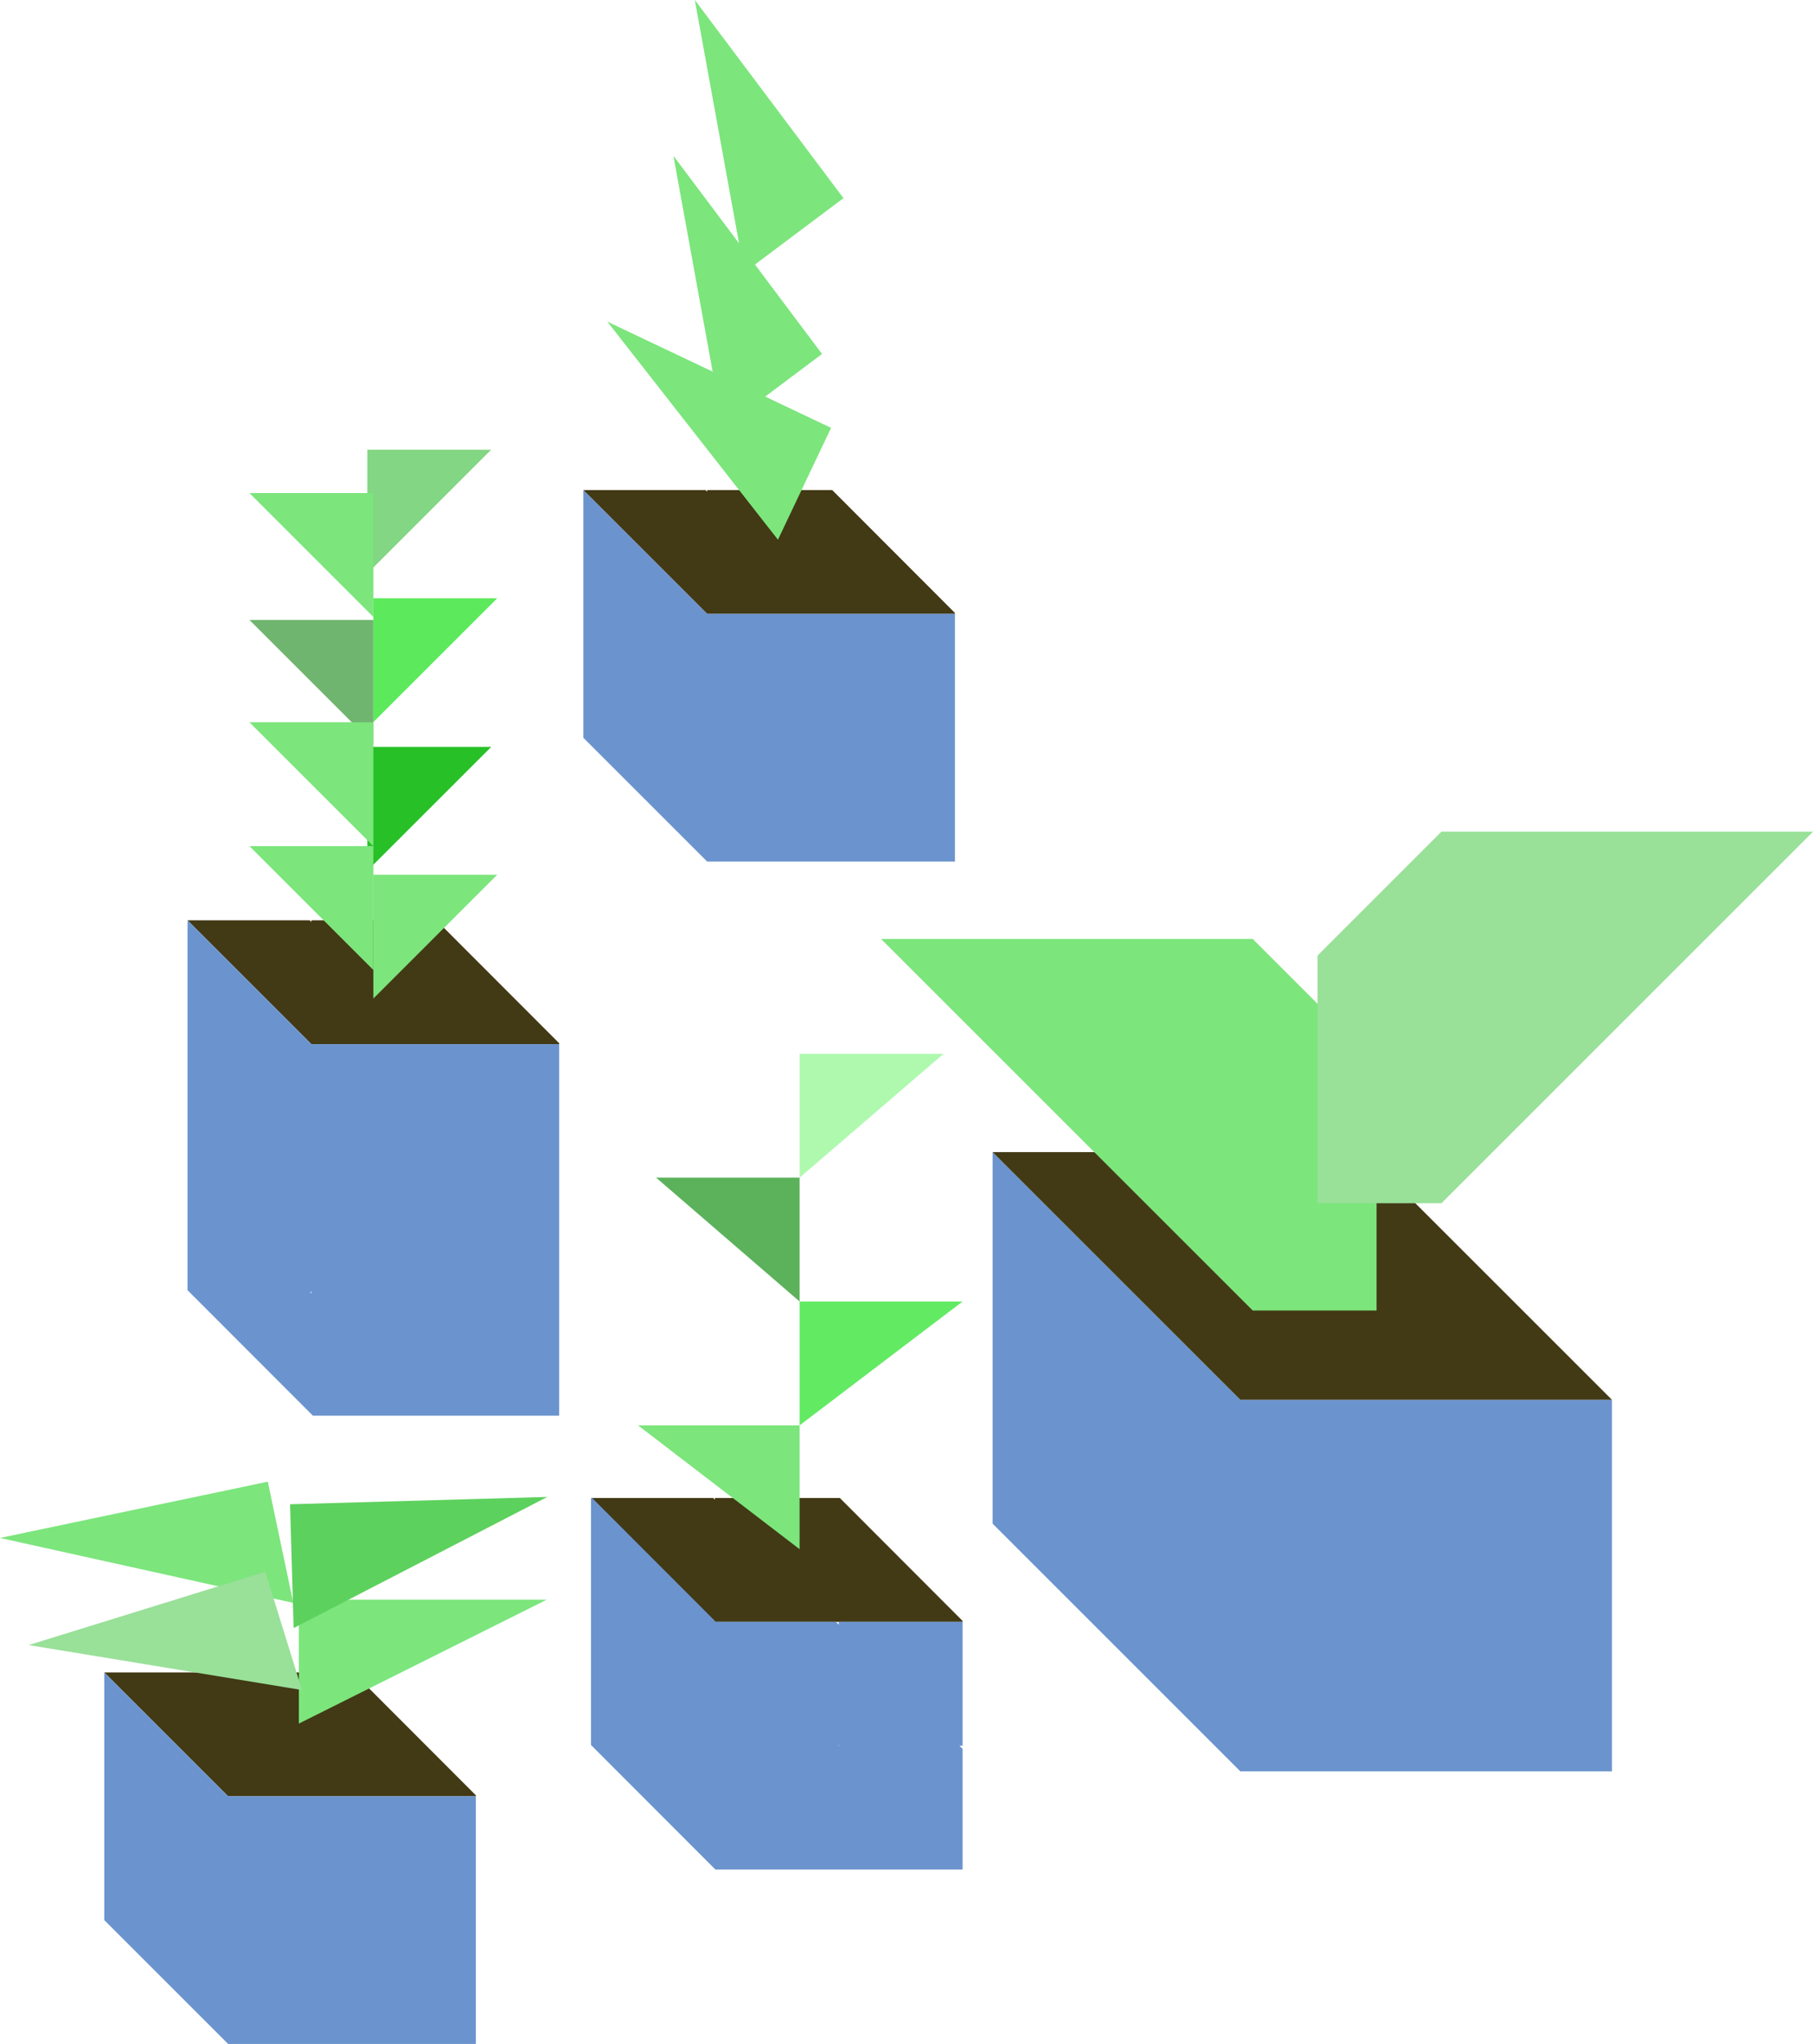 <?xml version="1.0" encoding="UTF-8"?>
<svg id="a" data-name="grid" xmlns="http://www.w3.org/2000/svg" viewBox="0 0 365.91 412.59">
  <defs>
    <style>
      .c {
        fill: #6b94ce;
      }

      .c, .d, .e, .f, .g, .h, .i, .j, .k, .l, .m, .n {
        stroke-width: 0px;
      }

      .d {
        fill: #63ea63;
      }

      .e {
        fill: #423915;
      }

      .f {
        fill: #aff9af;
      }

      .g {
        fill: #7ce57c;
      }

      .h {
        fill: #27c127;
      }

      .i {
        fill: #5bb25b;
      }

      .j {
        fill: #5dd15d;
      }

      .k {
        fill: #83d683;
      }

      .l {
        fill: #5cea5c;
      }

      .m {
        fill: #99e099;
      }

      .n {
        fill: #6fb56f;
      }
    </style>
  </defs>
  <polygon class="e" points="112.85 210.58 112.85 210.77 62.85 210.77 37.85 185.77 62.51 185.77 62.85 186.11 62.85 185.77 88.08 185.77 89.61 187.31 112.85 210.58"/>
  <polygon class="e" points="194.28 327.2 194.28 327.39 144.28 327.39 119.28 302.39 143.94 302.39 144.28 302.73 144.28 302.39 169.51 302.39 194.28 327.2"/>
  <polygon class="e" points="192.73 123.73 192.73 123.92 142.73 123.92 117.73 98.92 142.39 98.92 142.73 99.26 142.73 98.92 167.96 98.92 192.73 123.73"/>
  <path class="c" d="m194.28,327.39h-25v.57l-.56-.57h-24.44v-.2l-24.77-24.8h-.23v49.86l.14.14,24.86,24.89.11.11h49.89v-24.37l-.63-.63h.63v-25Zm-25,25v-.16l.16.16h-.16Z"/>
  <polygon class="g" points="128.77 287.72 161.38 287.72 161.38 312.72 128.77 287.72"/>
  <polygon class="i" points="132.42 237.72 161.38 237.72 161.38 262.72 132.42 237.72"/>
  <polygon class="d" points="161.38 287.72 161.38 262.72 194.28 262.72 161.38 287.72"/>
  <polygon class="f" points="161.38 237.72 161.38 212.72 190.44 212.72 161.38 237.72"/>
  <polygon class="g" points="75.35 201.57 75.35 176.57 100.35 176.57 75.35 201.57"/>
  <polygon class="h" points="74.14 175.77 74.14 150.77 99.14 150.77 74.14 175.77"/>
  <polygon class="l" points="75.35 145.77 75.35 120.77 100.35 120.77 75.35 145.77"/>
  <polygon class="k" points="74.14 115.77 74.14 90.77 99.14 90.77 74.14 115.77"/>
  <polygon class="g" points="157.01 108.95 167.73 86.37 122.57 64.92 157.01 108.95"/>
  <polygon class="g" points="145.91 86.45 165.91 71.45 135.91 31.45 145.91 86.45"/>
  <polygon class="g" points="150.23 55 170.23 40 140.23 0 150.23 55"/>
  <polygon class="g" points="50.35 99.53 75.35 99.53 75.35 124.53 50.35 99.53"/>
  <polygon class="e" points="96.04 362.4 96.04 362.59 46.04 362.59 21.04 337.59 45.7 337.59 46.04 337.93 46.04 337.59 71.27 337.59 74.5 340.83 96.04 362.4"/>
  <polygon class="n" points="50.35 125.15 75.35 125.15 75.35 150.15 50.35 125.15"/>
  <polygon class="g" points="50.35 145.8 75.35 145.8 75.35 170.8 50.35 145.8"/>
  <polygon class="g" points="50.35 170.8 75.35 170.8 75.35 195.8 50.35 170.8"/>
  <path class="c" d="m62.85,210.77l-25-25v74.67l.33.33,24.67,24.7.3.3h49.7v-75h-50Zm0,50.31l-.31-.31h.31v.31Z"/>
  <polygon class="c" points="325.33 282.56 325.33 357.56 250.33 357.56 200.33 307.56 200.33 232.56 250.33 282.56 325.33 282.56"/>
  <polygon class="e" points="325.33 282.56 250.33 282.56 200.33 232.56 275.33 232.56 325.33 282.56"/>
  <polygon class="g" points="277.83 214.54 277.83 264.54 252.83 264.54 177.83 189.54 252.83 189.54 277.83 214.54"/>
  <polygon class="m" points="265.91 192.89 265.91 242.89 290.91 242.89 365.91 167.89 290.91 167.89 265.91 192.89"/>
  <polygon class="c" points="192.73 123.92 192.73 173.92 142.73 173.92 117.73 148.92 117.73 98.92 142.73 123.92 192.73 123.92"/>
  <polygon class="g" points="60.32 347.92 60.32 322.92 110.32 322.92 60.32 347.92"/>
  <polygon class="g" points="59.19 323.56 54.05 299.09 0 310.45 59.19 323.56"/>
  <polygon class="m" points="60.95 341.15 53.54 317.27 5.79 332.07 60.95 341.15"/>
  <polygon class="j" points="59.26 328.64 58.54 303.65 110.46 302.17 59.26 328.64"/>
  <polygon class="c" points="96.04 362.59 96.04 412.59 46.04 412.59 21.04 387.59 21.04 337.59 46.04 362.59 96.04 362.59"/>
</svg>